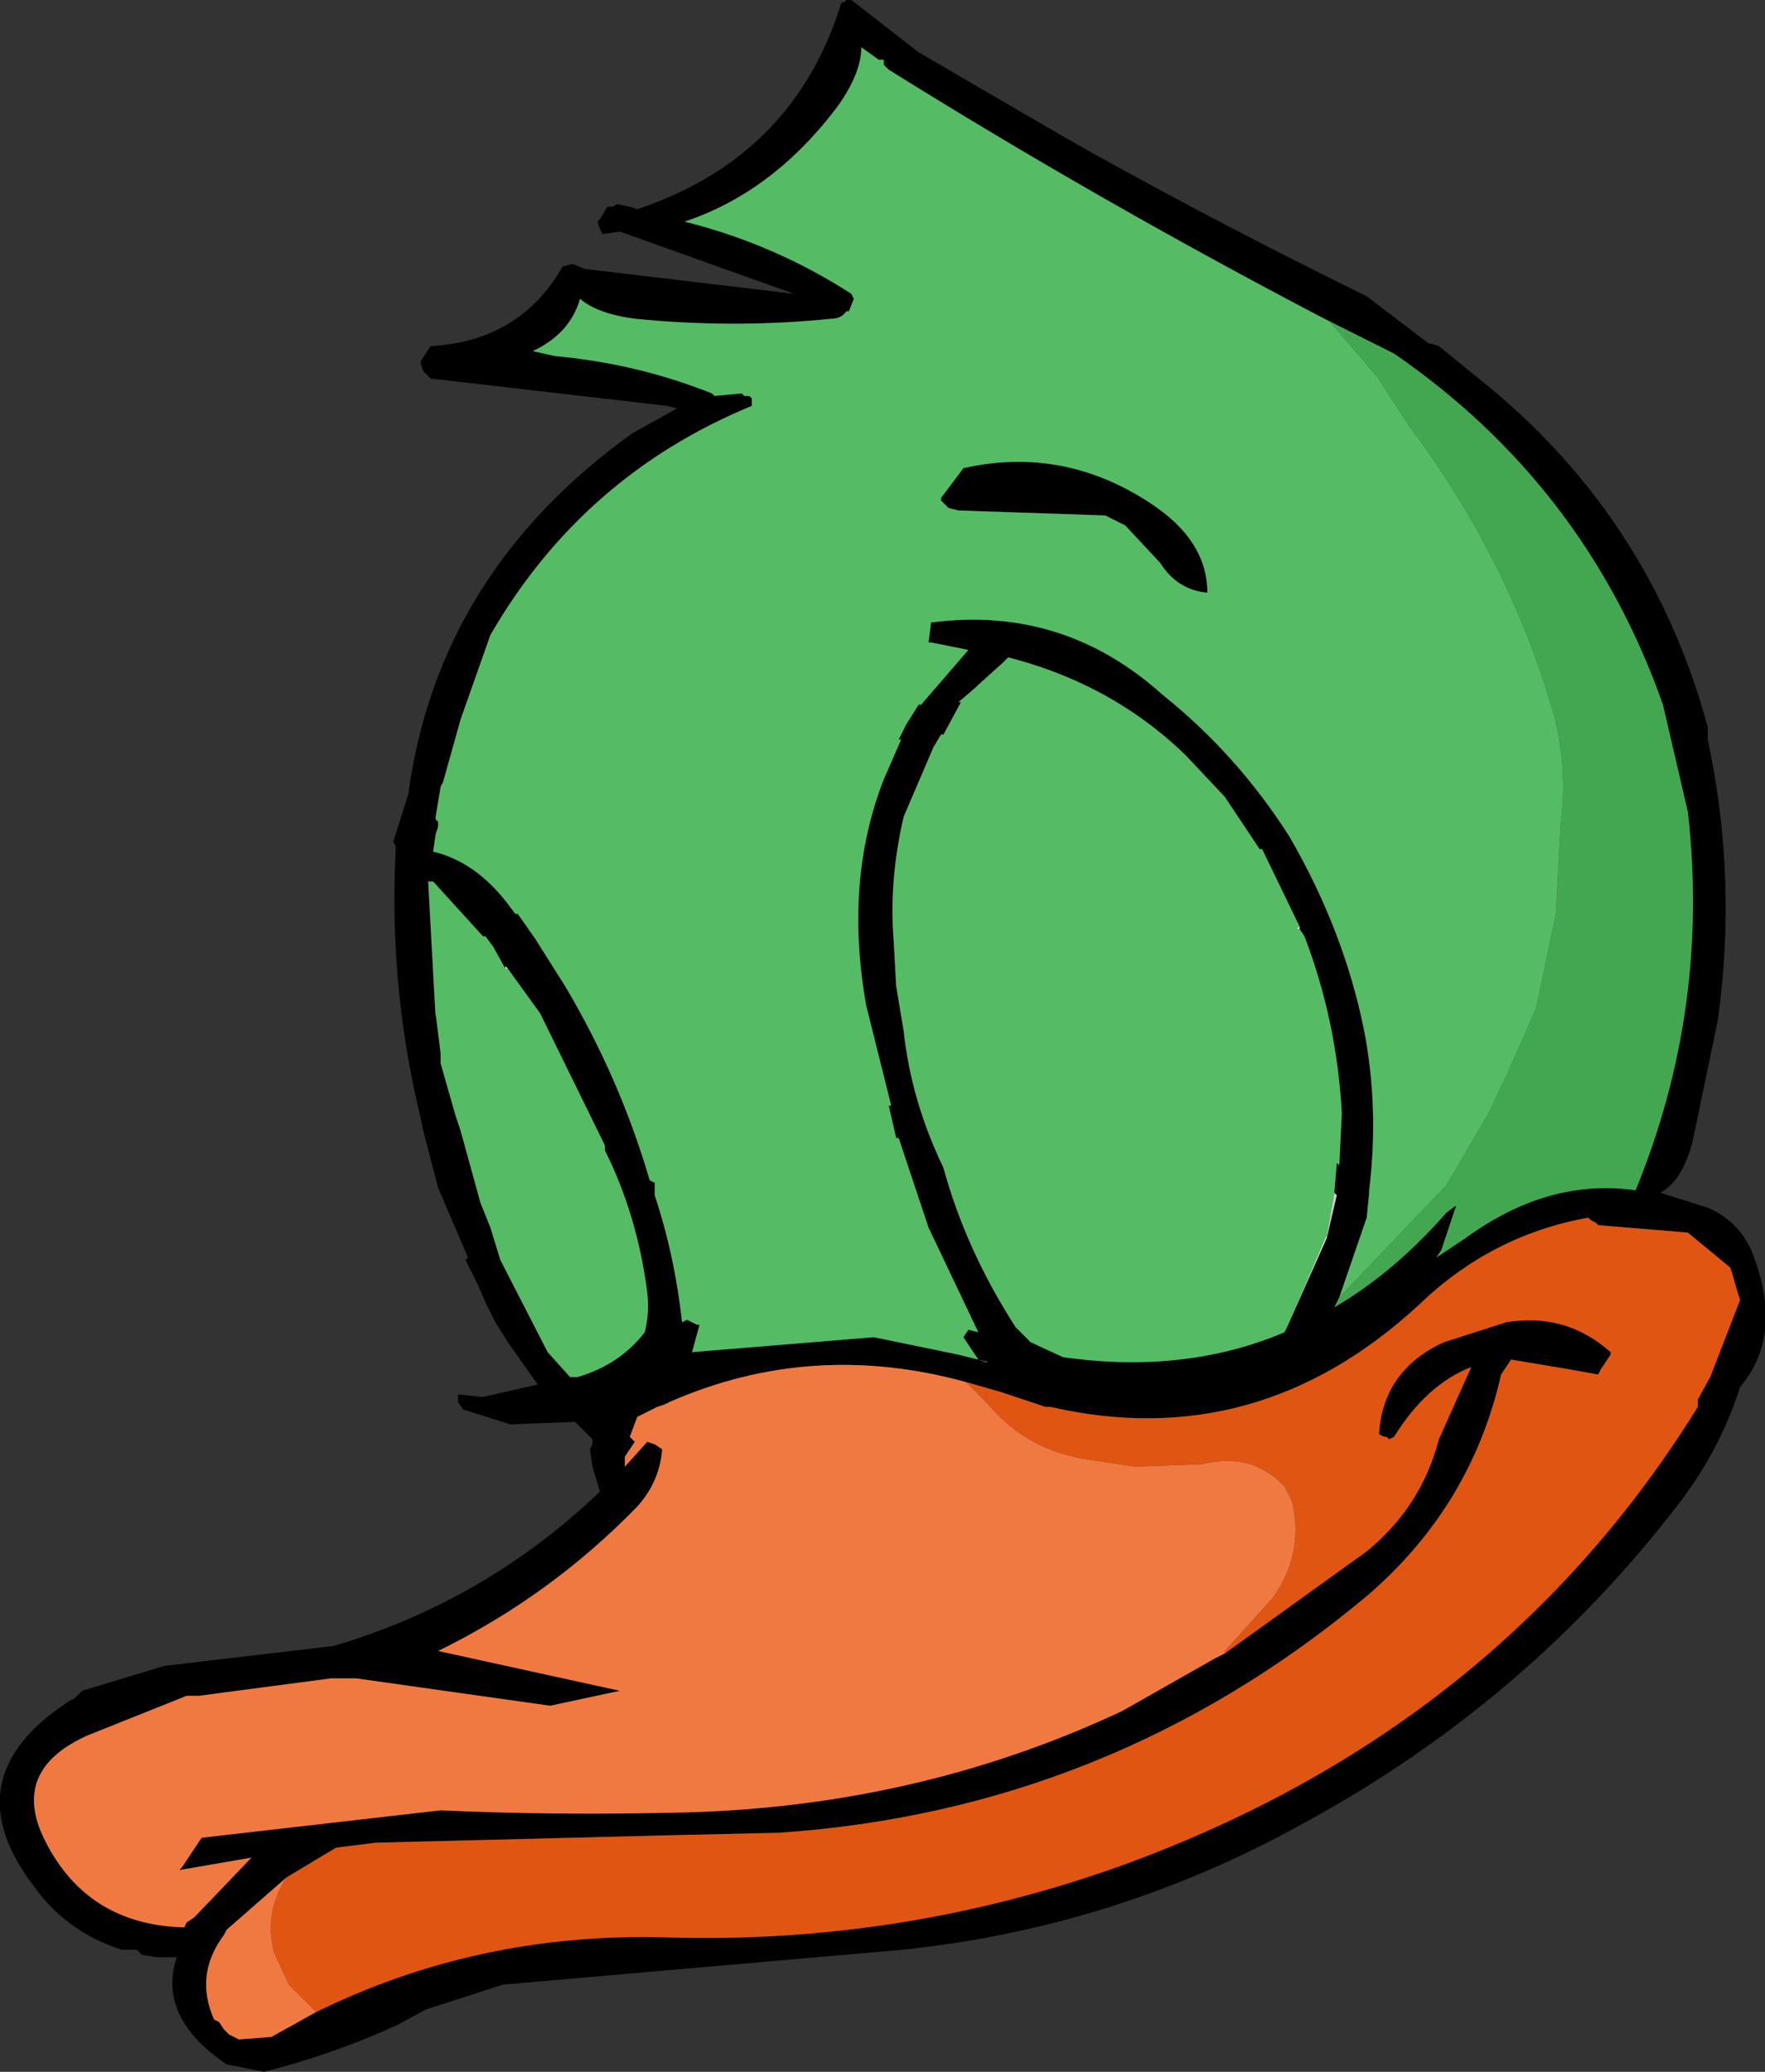 <?xml version="1.0" encoding="UTF-8" standalone="no"?>
<svg xmlns:xlink="http://www.w3.org/1999/xlink" height="41.6px" width="35.45px" xmlns="http://www.w3.org/2000/svg">
  <rect width="100%" height="100%" fill="#333333" stroke="none"/>
  <g transform="matrix(1.0, 0.0, 0.0, 1.0, 23.25, 73.0)">
    <path d="M-2.05 -70.35 L-1.35 -69.95 Q1.35 -68.45 4.1 -67.1 L4.2 -67.05 5.45 -66.1 5.5 -66.1 5.65 -66.05 6.45 -65.4 Q9.9 -62.65 11.05 -58.4 L11.05 -58.35 11.05 -58.15 Q11.65 -55.35 11.25 -52.5 L10.75 -50.1 Q10.55 -49.3 10.1 -49.05 L11.05 -48.75 Q11.75 -48.45 12.0 -47.7 12.55 -46.15 11.7 -45.15 11.3 -43.9 10.5 -42.85 7.45 -38.85 2.95 -36.4 -1.1 -34.15 -5.7 -33.8 L-13.15 -33.15 -14.7 -32.65 -15.25 -32.35 Q-16.55 -31.75 -17.95 -31.4 L-18.7 -31.55 Q-20.1 -32.5 -19.7 -33.7 L-20.1 -33.7 -20.4 -33.75 -20.45 -33.8 -20.5 -33.85 -20.6 -33.85 -20.7 -33.85 -20.75 -33.85 -20.8 -33.85 Q-21.9 -34.2 -22.55 -35.1 -24.25 -37.3 -21.85 -38.85 L-21.75 -38.9 -21.6 -39.05 -19.95 -39.55 -16.55 -39.95 Q-13.5 -40.85 -11.2 -43.05 L-11.35 -43.55 -11.4 -43.9 -11.35 -44.0 -11.35 -44.1 -11.7 -44.45 -13.0 -44.4 -13.95 -44.7 -14.05 -44.85 -14.05 -45.0 -13.55 -44.95 -12.45 -45.2 -13.05 -46.05 -13.3 -46.45 -13.5 -46.85 -13.65 -47.2 -13.9 -47.7 -13.85 -47.75 -14.45 -49.15 -14.75 -50.3 -14.8 -50.55 Q-15.45 -53.2 -15.3 -56.0 L-15.35 -56.1 -15.05 -57.05 Q-14.45 -61.5 -10.55 -64.3 L-9.65 -64.8 -9.85 -64.85 -14.6 -65.4 -14.75 -65.55 -14.8 -65.7 -14.8 -65.75 -14.6 -66.05 Q-12.8 -66.15 -11.95 -67.65 L-11.75 -67.7 -11.5 -67.6 -7.3 -67.1 -10.8 -68.35 -11.15 -68.3 -11.2 -68.4 -11.25 -68.55 -11.2 -68.6 -11.05 -68.85 -10.95 -68.85 -10.85 -68.9 -10.6 -68.85 -10.45 -68.8 Q-7.3 -69.85 -6.35 -72.95 L-6.3 -72.95 -6.25 -73.0 -6.15 -73.0 -4.8 -71.95 -2.05 -70.35 M3.65 -46.95 L3.55 -46.75 Q4.75 -47.45 5.8 -48.65 L6.0 -48.8 5.7 -47.9 5.6 -47.75 6.2 -48.15 Q7.85 -49.35 9.6 -49.1 11.1 -52.75 10.65 -56.7 L10.15 -58.85 Q8.6 -63.25 4.75 -65.9 L3.45 -66.55 3.35 -66.6 Q-1.15 -68.95 -5.4 -71.6 L-5.5 -71.7 -5.5 -71.8 -5.6 -71.8 -5.95 -72.05 Q-5.95 -71.55 -6.4 -70.9 -7.7 -69.15 -9.5 -68.55 -7.7 -68.1 -6.15 -67.1 L-6.1 -67.0 -6.2 -66.75 -6.25 -66.75 Q-6.35 -66.6 -6.55 -66.6 -8.5 -66.4 -10.5 -66.6 -11.25 -66.7 -11.6 -67.0 -11.8 -66.3 -12.55 -65.95 L-12.1 -65.85 Q-10.45 -65.7 -8.95 -65.1 L-8.9 -65.05 -8.35 -65.1 -8.3 -65.05 -8.2 -65.05 -8.15 -65.0 -8.15 -64.95 -8.15 -64.85 Q-11.55 -63.45 -13.4 -60.25 L-14.0 -58.55 -14.35 -57.3 -14.4 -57.2 -14.5 -56.6 -14.5 -56.55 -14.45 -56.5 -14.45 -56.4 -14.5 -56.25 -14.55 -55.9 Q-13.7 -55.7 -13.05 -54.85 L-12.9 -54.65 -12.85 -54.65 -12.5 -54.15 -11.9 -53.2 Q-10.8 -51.35 -10.2 -49.3 L-10.1 -49.25 -10.1 -49.2 -10.1 -49.15 -10.1 -49.1 -10.1 -49.0 Q-9.7 -47.8 -9.55 -46.45 L-9.45 -46.5 -9.25 -46.4 -9.2 -46.4 -9.35 -45.85 -5.7 -46.15 -4.0 -45.8 -3.4 -45.65 -3.45 -45.65 -3.6 -45.7 -3.9 -46.15 -3.8 -46.3 -3.6 -46.25 -4.6 -48.35 -5.2 -50.15 -5.25 -50.15 -5.4 -50.8 -5.35 -50.8 -5.85 -52.8 Q-6.3 -55.3 -5.5 -57.35 L-5.15 -58.15 -5.2 -58.15 -5.05 -58.45 -4.8 -58.85 -4.75 -58.85 -3.8 -59.95 -4.55 -60.1 -4.6 -60.1 -4.55 -60.5 Q-1.9 -60.85 0.1 -59.05 1.6 -57.85 2.65 -56.2 3.75 -54.3 4.15 -52.3 4.45 -50.75 4.25 -49.1 L4.25 -49.05 4.2 -48.55 3.65 -46.95 M2.85 -54.4 L2.1 -55.95 2.05 -55.95 1.35 -57.0 0.55 -57.85 0.65 -57.75 Q-0.85 -59.25 -3.0 -59.8 L-3.1 -59.7 -3.6 -59.25 -3.65 -59.2 -4.0 -58.9 -3.95 -58.9 -4.3 -58.25 -4.35 -58.25 -4.5 -58.0 -5.1 -56.6 Q-5.4 -55.3 -5.3 -54.1 L-5.25 -53.2 -5.1 -52.3 Q-4.95 -50.9 -4.3 -49.55 -3.85 -47.9 -2.85 -46.35 L-2.55 -46.05 -1.9 -45.75 Q0.55 -45.4 2.55 -46.25 L2.6 -46.35 3.4 -48.15 3.6 -49.0 3.55 -49.05 3.6 -49.65 3.65 -49.6 3.7 -50.65 Q3.6 -52.5 2.95 -54.2 L2.85 -54.35 2.85 -54.4 M-0.65 -62.45 L-1.05 -62.65 -4.0 -62.75 -4.2 -62.8 -4.3 -62.9 -4.35 -62.95 -4.35 -63.0 -3.9 -63.6 Q-1.9 -64.05 -0.15 -62.9 1.0 -62.15 1.0 -61.1 0.4 -61.15 0.05 -61.7 L-0.65 -62.45 M-14.55 -55.3 L-14.65 -55.3 -14.5 -52.55 -14.5 -52.65 -14.4 -51.85 -14.4 -51.7 -14.4 -51.65 -14.2 -50.95 -14.1 -50.6 -14.0 -50.3 -13.6 -48.85 -13.4 -48.35 -13.2 -47.7 -12.25 -45.85 -11.8 -45.35 -11.65 -45.35 Q-10.8 -45.6 -10.3 -46.25 -10.2 -46.65 -10.25 -47.05 -10.45 -48.6 -11.1 -49.9 L-11.1 -50.0 -12.4 -52.65 -13.05 -53.55 -13.1 -53.6 -13.1 -53.55 -13.35 -54.0 -13.5 -54.2 -13.55 -54.2 -14.55 -55.3 M-3.85 -45.25 Q-6.95 -46.1 -9.8 -44.85 L-9.9 -44.8 -10.05 -44.75 -10.45 -44.55 -10.6 -44.15 -10.5 -44.05 -10.7 -43.75 -10.7 -43.55 -10.25 -44.05 -10.1 -44.0 -9.95 -43.9 Q-10.0 -43.25 -10.45 -42.75 -12.2 -40.95 -14.45 -39.85 L-10.8 -39.05 -12.2 -38.75 -16.1 -39.3 -16.6 -39.3 -19.25 -38.95 -19.5 -38.95 -21.5 -38.15 Q-23.05 -37.45 -22.35 -36.05 -21.5 -34.35 -19.55 -34.3 L-19.5 -34.4 -19.35 -34.5 -18.2 -35.7 -19.65 -35.45 -19.6 -35.5 -19.2 -36.1 -14.4 -36.65 Q-12.15 -36.55 -9.9 -36.6 -4.95 -36.65 -0.7 -38.65 L1.15 -39.7 1.35 -39.8 4.2 -41.85 Q5.3 -42.75 5.65 -44.1 L6.3 -45.55 Q5.4 -45.2 4.75 -44.15 L4.65 -44.1 4.6 -44.15 4.55 -44.15 4.45 -44.2 4.45 -44.25 Q4.55 -45.5 5.75 -46.05 L7.0 -46.45 Q8.2 -46.65 9.1 -45.85 L9.1 -45.8 8.9 -45.5 8.85 -45.4 8.3 -45.5 7.1 -45.7 6.9 -45.4 Q6.3 -42.75 4.2 -40.95 -0.95 -36.65 -7.6 -36.2 L-9.75 -36.15 -15.7 -36.0 -16.5 -35.9 -17.5 -35.3 -18.7 -34.25 -18.75 -34.15 Q-19.35 -33.35 -18.95 -32.45 L-18.85 -32.4 -18.75 -32.25 -18.65 -32.15 -18.45 -32.05 -17.8 -32.1 -16.9 -32.6 Q-13.65 -34.2 -9.9 -34.1 -5.15 -33.95 -0.7 -35.55 6.85 -38.3 10.85 -44.75 L10.85 -44.8 10.85 -44.9 11.1 -45.35 11.7 -46.9 11.65 -47.05 11.55 -47.4 11.5 -47.55 10.65 -48.25 8.85 -48.4 8.8 -48.45 8.7 -48.5 8.65 -48.55 Q6.7 -48.2 5.25 -46.8 2.0 -43.8 -2.15 -44.75 L-2.2 -44.75 -2.25 -44.75 -3.15 -45.05 -3.85 -45.25" fill="#000000" fill-rule="evenodd" stroke="none"/>
    <path d="M3.65 -46.95 L5.8 -49.2 6.65 -50.65 7.05 -51.5 7.6 -52.75 8.0 -54.65 8.05 -55.6 8.1 -56.5 Q8.25 -57.7 7.9 -58.85 7.0 -61.85 5.05 -64.45 L4.4 -65.45 3.45 -66.55 4.75 -65.9 Q8.6 -63.25 10.15 -58.85 L10.65 -56.7 Q11.1 -52.75 9.6 -49.1 7.85 -49.35 6.2 -48.15 L5.6 -47.75 5.7 -47.9 6.0 -48.8 5.8 -48.65 Q4.75 -47.45 3.55 -46.75 L3.65 -46.95" fill="#43a752" fill-rule="evenodd" stroke="none"/>
    <path d="M3.45 -66.55 L4.4 -65.45 5.05 -64.45 Q7.0 -61.85 7.9 -58.85 8.25 -57.7 8.1 -56.5 L8.05 -55.6 8.0 -54.65 7.6 -52.75 7.05 -51.5 6.65 -50.65 5.8 -49.2 3.65 -46.95 4.2 -48.55 4.25 -49.05 4.25 -49.1 Q4.45 -50.75 4.15 -52.3 3.75 -54.3 2.65 -56.2 1.6 -57.85 0.1 -59.05 -1.9 -60.85 -4.55 -60.5 L-4.6 -60.1 -4.55 -60.1 -3.8 -59.95 -4.75 -58.85 -4.8 -58.85 -5.05 -58.45 -5.2 -58.15 -5.15 -58.15 -5.5 -57.35 Q-6.3 -55.3 -5.85 -52.8 L-5.35 -50.8 -5.4 -50.8 -5.25 -50.15 -5.2 -50.15 -4.6 -48.35 -3.6 -46.25 -3.8 -46.3 -3.9 -46.15 -3.6 -45.7 -3.45 -45.65 -3.4 -45.65 -4.0 -45.8 -5.7 -46.15 -9.35 -45.85 -9.2 -46.4 -9.25 -46.4 -9.45 -46.5 -9.55 -46.45 Q-9.7 -47.8 -10.1 -49.0 L-10.1 -49.1 -10.1 -49.15 -10.1 -49.2 -10.1 -49.25 -10.2 -49.3 Q-10.8 -51.35 -11.9 -53.2 L-12.5 -54.15 -12.85 -54.65 -12.9 -54.65 -13.05 -54.85 Q-13.7 -55.7 -14.55 -55.9 L-14.5 -56.25 -14.45 -56.4 -14.45 -56.5 -14.5 -56.55 -14.5 -56.6 -14.4 -57.2 -14.35 -57.3 -14.0 -58.55 -13.4 -60.25 Q-11.55 -63.45 -8.15 -64.85 L-8.15 -64.95 -8.15 -65.0 -8.2 -65.05 -8.3 -65.05 -8.35 -65.1 -8.9 -65.05 -8.95 -65.1 Q-10.45 -65.7 -12.1 -65.85 L-12.55 -65.95 Q-11.8 -66.3 -11.6 -67.0 -11.25 -66.7 -10.5 -66.6 -8.5 -66.4 -6.55 -66.6 -6.35 -66.6 -6.25 -66.75 L-6.2 -66.75 -6.1 -67.0 -6.15 -67.1 Q-7.7 -68.1 -9.5 -68.55 -7.7 -69.15 -6.4 -70.9 -5.95 -71.55 -5.95 -72.05 L-5.6 -71.8 -5.5 -71.8 -5.5 -71.7 -5.4 -71.6 Q-1.15 -68.95 3.35 -66.6 L3.45 -66.55 M-0.65 -62.45 L0.05 -61.7 Q0.4 -61.15 1.0 -61.1 1.0 -62.15 -0.15 -62.9 -1.9 -64.05 -3.9 -63.6 L-4.35 -63.0 -4.35 -62.95 -4.3 -62.9 -4.2 -62.8 -4.0 -62.75 -1.05 -62.65 -0.65 -62.45 M2.6 -46.35 L2.55 -46.25 Q0.55 -45.4 -1.9 -45.75 L-2.55 -46.05 -2.85 -46.35 Q-3.85 -47.9 -4.3 -49.55 -4.95 -50.9 -5.1 -52.3 L-5.25 -53.2 -5.3 -54.1 Q-5.4 -55.3 -5.1 -56.6 L-4.5 -58.0 -4.35 -58.25 -4.3 -58.25 -3.95 -58.9 -4.0 -58.9 -3.65 -59.2 -3.6 -59.25 -3.1 -59.7 -3.0 -59.8 Q-0.85 -59.25 0.65 -57.75 L0.55 -57.85 1.35 -57.0 2.05 -55.95 2.1 -55.95 2.85 -54.4 2.8 -54.35 2.85 -54.35 2.95 -54.2 Q3.6 -52.5 3.7 -50.65 L3.65 -49.6 3.6 -49.65 3.55 -49.05 3.4 -48.2 2.6 -46.35 M-14.65 -55.3 L-14.55 -55.3 -13.55 -54.2 -13.5 -54.2 -13.35 -54.0 -13.1 -53.55 -13.05 -53.55 -12.4 -52.65 -11.1 -50.0 -11.1 -49.9 Q-10.45 -48.6 -10.25 -47.05 -10.2 -46.65 -10.3 -46.25 -10.8 -45.6 -11.65 -45.35 L-11.8 -45.35 -12.25 -45.85 -13.2 -47.7 -13.4 -48.35 -13.6 -48.85 -14.0 -50.3 -14.1 -50.6 -14.2 -50.95 -14.4 -51.65 -14.4 -51.7 -14.4 -51.85 -14.5 -52.65 -14.5 -52.55 -14.65 -55.3" fill="#55bb65" fill-rule="evenodd" stroke="none"/>
    <path d="M-3.85 -45.25 L-3.15 -45.05 -2.25 -44.75 -2.2 -44.75 -2.15 -44.75 Q2.0 -43.8 5.25 -46.8 6.7 -48.2 8.65 -48.55 L8.7 -48.5 8.8 -48.45 8.85 -48.4 10.65 -48.25 11.5 -47.55 11.55 -47.4 11.65 -47.05 11.7 -46.9 11.1 -45.35 10.85 -44.9 10.85 -44.8 10.85 -44.75 Q6.85 -38.3 -0.7 -35.55 -5.15 -33.95 -9.9 -34.1 -13.65 -34.2 -16.9 -32.6 L-17.45 -33.15 -17.75 -33.8 Q-17.95 -34.6 -17.5 -35.3 L-16.5 -35.9 -15.7 -36.0 -9.75 -36.15 -7.6 -36.2 Q-0.95 -36.65 4.2 -40.95 6.3 -42.75 6.9 -45.4 L7.1 -45.7 8.3 -45.5 8.85 -45.4 8.9 -45.5 9.1 -45.8 9.1 -45.85 Q8.2 -46.65 7.0 -46.45 L5.75 -46.05 Q4.55 -45.5 4.45 -44.25 L4.45 -44.2 4.55 -44.15 4.6 -44.15 4.65 -44.1 4.75 -44.15 Q5.4 -45.2 6.3 -45.55 L5.65 -44.1 Q5.3 -42.75 4.2 -41.85 L1.35 -39.8 1.35 -39.85 2.3 -40.9 Q2.95 -41.8 2.7 -42.85 L2.55 -43.15 Q1.9 -43.85 0.9 -43.6 L-0.45 -43.55 -1.45 -43.7 Q-2.65 -43.9 -3.4 -44.8 L-3.85 -45.25" fill="#e05512" fill-rule="evenodd" stroke="none"/>
    <path d="M2.85 -54.4 L2.85 -54.35 2.8 -54.35 2.85 -54.4 M3.4 -48.15 L2.6 -46.35 3.4 -48.2 3.4 -48.15 M-13.1 -53.55 L-13.1 -53.6 -13.05 -53.55 -13.1 -53.55 M-11.1 -50.0 L-11.1 -49.9 -11.1 -50.0" fill="#ffffff" fill-rule="evenodd" stroke="none"/>
    <path d="M3.55 -49.05 L3.6 -49.0 3.4 -48.15 3.4 -48.2 3.55 -49.05" fill="#cccccc" fill-rule="evenodd" stroke="none"/>
    <path d="M1.35 -39.8 L1.15 -39.7 -0.7 -38.65 Q-4.95 -36.65 -9.9 -36.6 -12.15 -36.55 -14.4 -36.65 L-19.2 -36.1 -19.6 -35.5 -19.65 -35.45 -18.2 -35.7 -19.35 -34.5 -19.5 -34.4 -19.55 -34.3 Q-21.5 -34.35 -22.35 -36.05 -23.05 -37.45 -21.5 -38.15 L-19.5 -38.95 -19.25 -38.95 -16.6 -39.3 -16.1 -39.3 -12.2 -38.75 -10.8 -39.05 -14.45 -39.85 Q-12.2 -40.95 -10.45 -42.75 -10.0 -43.25 -9.95 -43.9 L-10.1 -44.0 -10.25 -44.05 -10.7 -43.55 -10.7 -43.75 -10.5 -44.05 -10.6 -44.15 -10.45 -44.55 -10.05 -44.75 -9.9 -44.8 -9.8 -44.85 Q-6.95 -46.1 -3.85 -45.25 L-3.4 -44.8 Q-2.65 -43.9 -1.45 -43.7 L-0.45 -43.55 0.9 -43.6 Q1.9 -43.85 2.55 -43.15 L2.7 -42.85 Q2.95 -41.8 2.3 -40.9 L1.35 -39.85 1.35 -39.8 M-16.9 -32.6 L-17.8 -32.1 -18.45 -32.05 -18.65 -32.15 -18.75 -32.25 -18.85 -32.4 -18.95 -32.45 Q-19.35 -33.35 -18.75 -34.15 L-18.7 -34.25 -17.5 -35.3 Q-17.95 -34.6 -17.75 -33.8 L-17.45 -33.15 -16.9 -32.6" fill="#f07942" fill-rule="evenodd" stroke="none"/>
  </g>
</svg>
